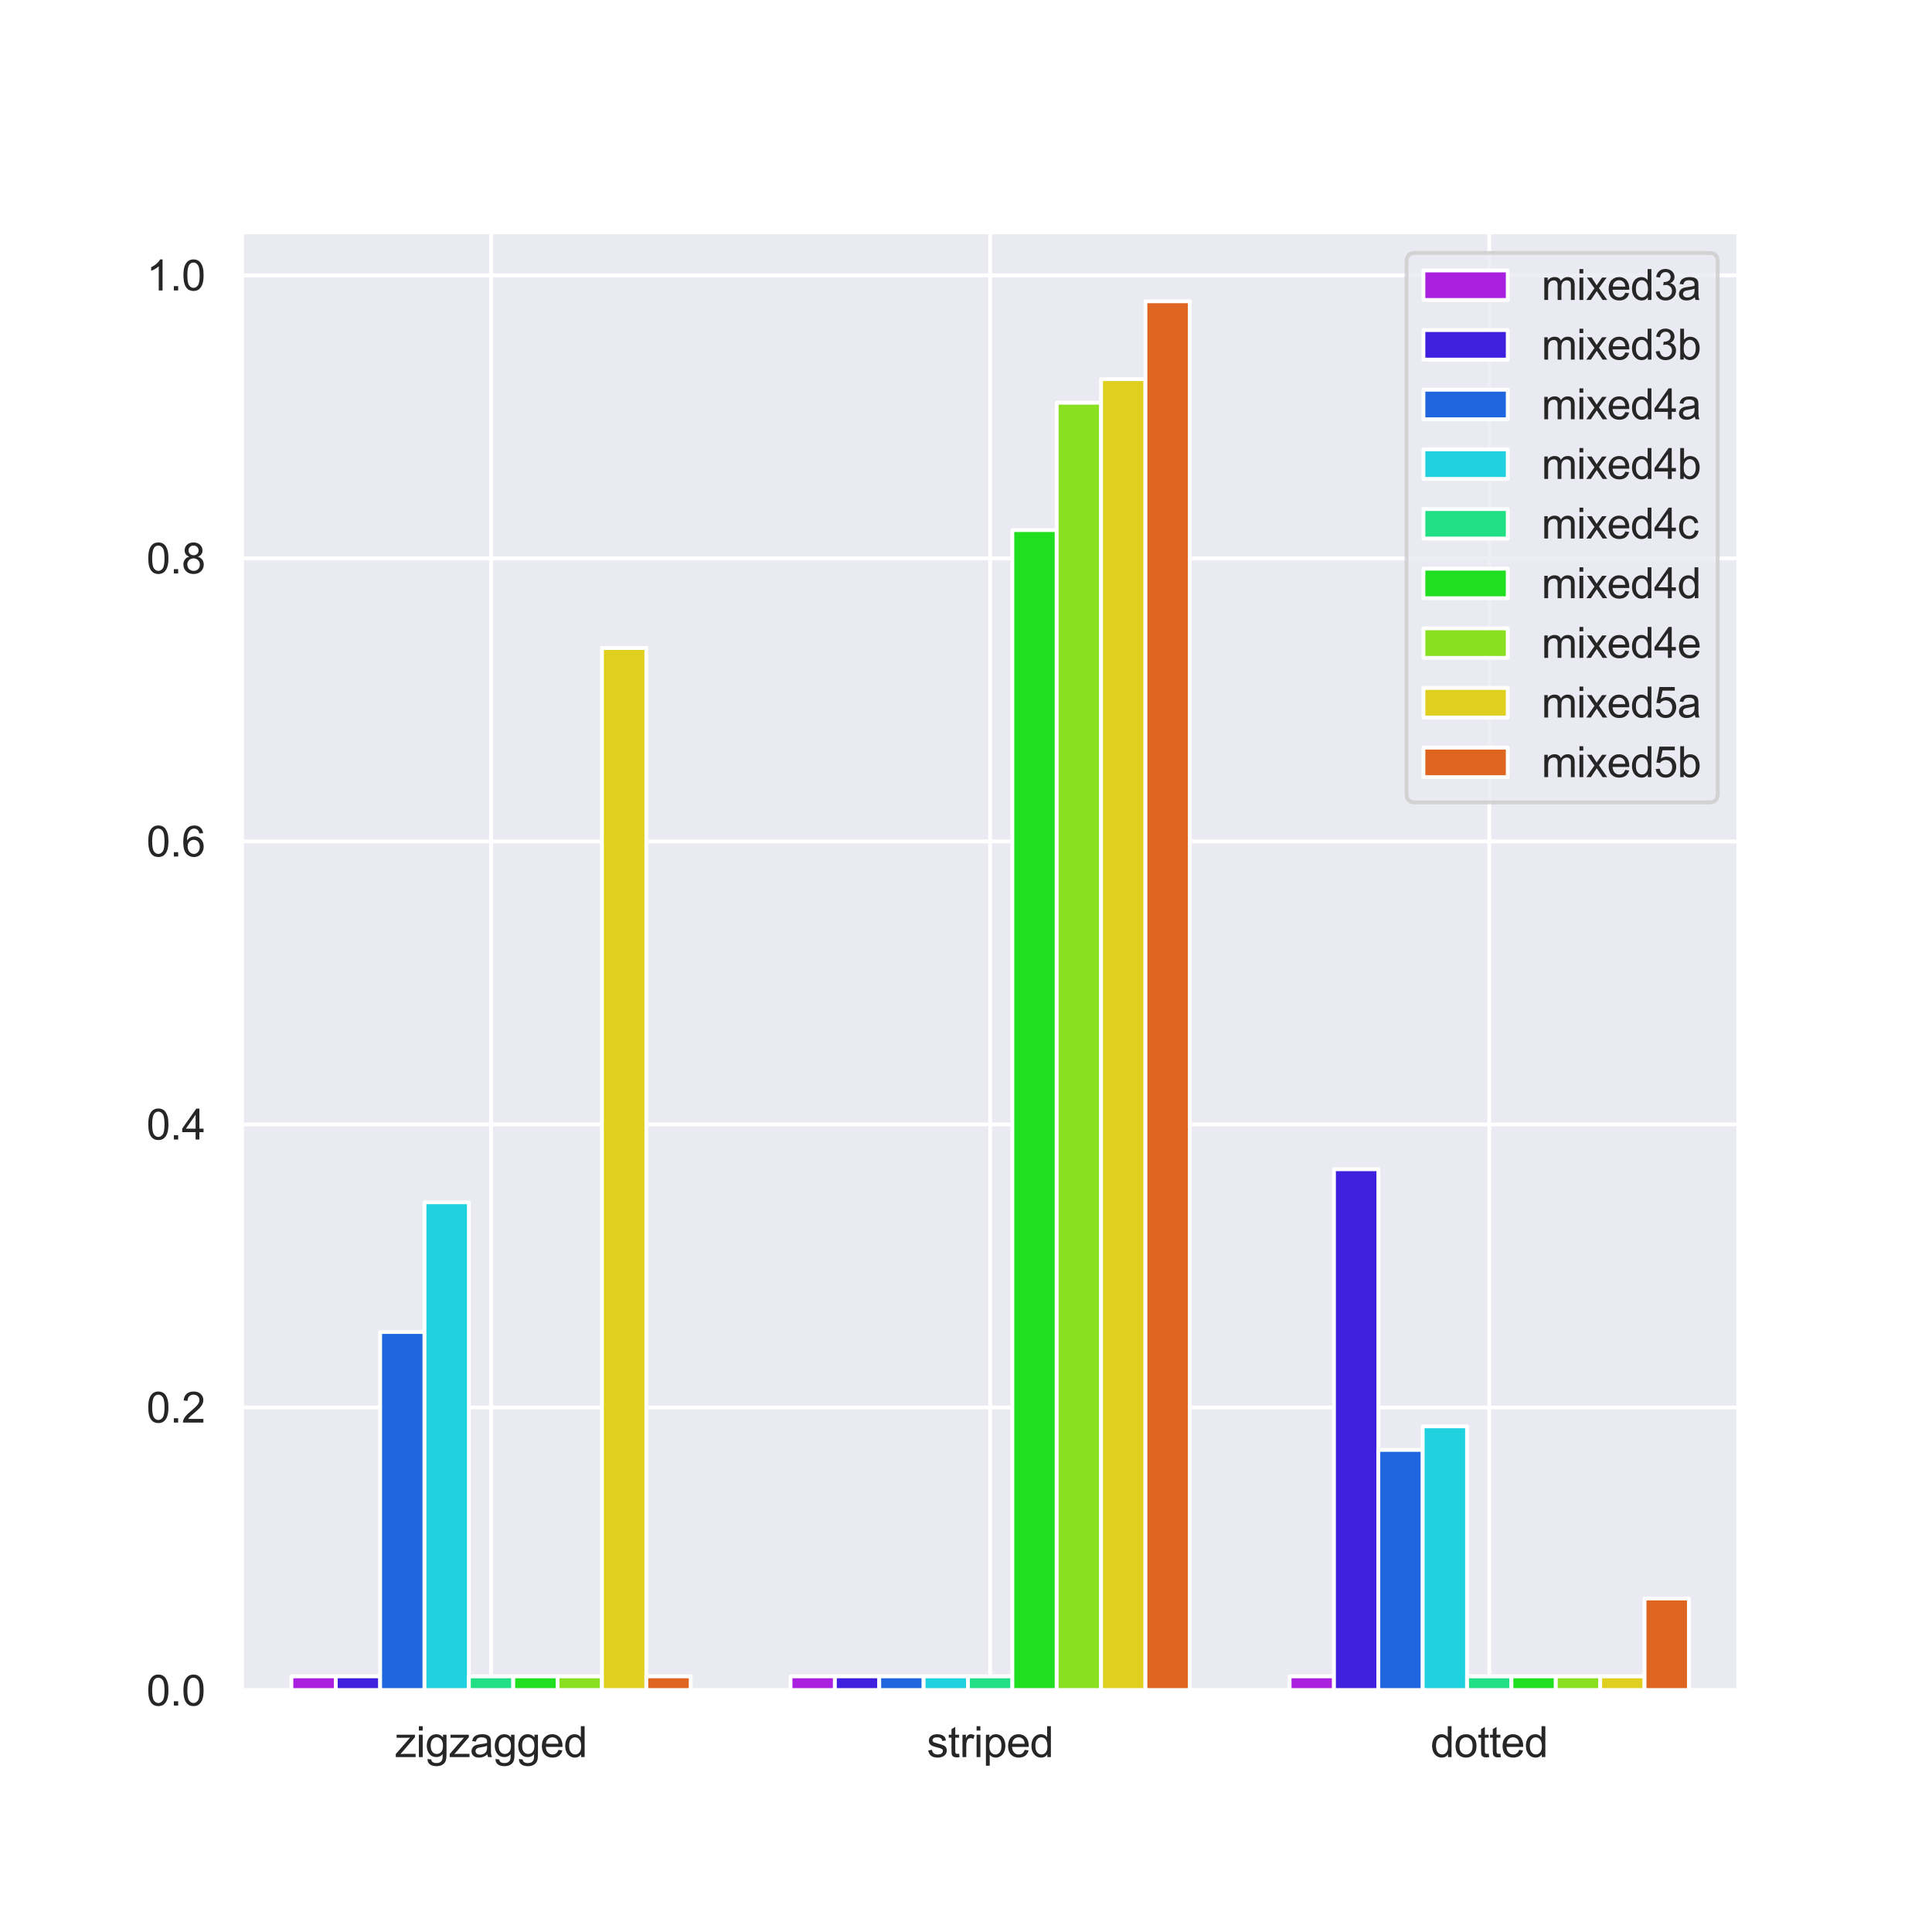 <?xml version="1.0" encoding="utf-8" standalone="no"?>
<!DOCTYPE svg PUBLIC "-//W3C//DTD SVG 1.1//EN"
  "http://www.w3.org/Graphics/SVG/1.1/DTD/svg11.dtd">
<svg height="504pt" version="1.1" viewBox="0 0 504 504" width="504pt" xmlns="http://www.w3.org/2000/svg" xmlns:xlink="http://www.w3.org/1999/xlink">
 <defs>
  <style type="text/css">*{stroke-linecap:butt;stroke-linejoin:round;}</style>
 </defs>
 <g id="figure_1">
  <g id="patch_1">
   <path d="M 0 504 
L 504 504 
L 504 0 
L 0 0 
z
" style="fill:#ffffff;"/>
  </g>
  <g id="axes_1">
   <g id="patch_2">
    <path d="M 63 441 
L 453.6 441 
L 453.6 60.48 
L 63 60.48 
z
" style="fill:#eaeaf2;"/>
   </g>
   <g id="matplotlib.axis_1">
    <g id="xtick_1">
     <g id="line2d_1">
      <path clip-path="url(#p4a9b4a8e14)" d="M 128.1 441 
L 128.1 60.48 
" style="fill:none;stroke:#ffffff;stroke-linecap:round;"/>
     </g>
     <g id="text_1">
      <!-- zigzagged -->
      <g style="fill:#262626;" transform="translate(103.027 458.374)scale(0.11 -0.11)">
       <defs>
        <path d="M 125 0 
L 125 456 
L 2238 2881 
Q 1878 2863 1603 2863 
L 250 2863 
L 250 3319 
L 2963 3319 
L 2963 2947 
L 1166 841 
L 819 456 
Q 1197 484 1528 484 
L 3063 484 
L 3063 0 
L 125 0 
z
" id="ArialMT-7a" transform="scale(0.016)"/>
        <path d="M 425 3934 
L 425 4581 
L 988 4581 
L 988 3934 
L 425 3934 
z
M 425 0 
L 425 3319 
L 988 3319 
L 988 0 
L 425 0 
z
" id="ArialMT-69" transform="scale(0.016)"/>
        <path d="M 319 -275 
L 866 -356 
Q 900 -609 1056 -725 
Q 1266 -881 1628 -881 
Q 2019 -881 2231 -725 
Q 2444 -569 2519 -288 
Q 2563 -116 2559 434 
Q 2191 0 1641 0 
Q 956 0 581 494 
Q 206 988 206 1678 
Q 206 2153 378 2554 
Q 550 2956 876 3175 
Q 1203 3394 1644 3394 
Q 2231 3394 2613 2919 
L 2613 3319 
L 3131 3319 
L 3131 450 
Q 3131 -325 2973 -648 
Q 2816 -972 2473 -1159 
Q 2131 -1347 1631 -1347 
Q 1038 -1347 672 -1080 
Q 306 -813 319 -275 
z
M 784 1719 
Q 784 1066 1043 766 
Q 1303 466 1694 466 
Q 2081 466 2343 764 
Q 2606 1063 2606 1700 
Q 2606 2309 2336 2618 
Q 2066 2928 1684 2928 
Q 1309 2928 1046 2623 
Q 784 2319 784 1719 
z
" id="ArialMT-67" transform="scale(0.016)"/>
        <path d="M 2588 409 
Q 2275 144 1986 34 
Q 1697 -75 1366 -75 
Q 819 -75 525 192 
Q 231 459 231 875 
Q 231 1119 342 1320 
Q 453 1522 633 1644 
Q 813 1766 1038 1828 
Q 1203 1872 1538 1913 
Q 2219 1994 2541 2106 
Q 2544 2222 2544 2253 
Q 2544 2597 2384 2738 
Q 2169 2928 1744 2928 
Q 1347 2928 1158 2789 
Q 969 2650 878 2297 
L 328 2372 
Q 403 2725 575 2942 
Q 747 3159 1072 3276 
Q 1397 3394 1825 3394 
Q 2250 3394 2515 3294 
Q 2781 3194 2906 3042 
Q 3031 2891 3081 2659 
Q 3109 2516 3109 2141 
L 3109 1391 
Q 3109 606 3145 398 
Q 3181 191 3288 0 
L 2700 0 
Q 2613 175 2588 409 
z
M 2541 1666 
Q 2234 1541 1622 1453 
Q 1275 1403 1131 1340 
Q 988 1278 909 1158 
Q 831 1038 831 891 
Q 831 666 1001 516 
Q 1172 366 1500 366 
Q 1825 366 2078 508 
Q 2331 650 2450 897 
Q 2541 1088 2541 1459 
L 2541 1666 
z
" id="ArialMT-61" transform="scale(0.016)"/>
        <path d="M 2694 1069 
L 3275 997 
Q 3138 488 2766 206 
Q 2394 -75 1816 -75 
Q 1088 -75 661 373 
Q 234 822 234 1631 
Q 234 2469 665 2931 
Q 1097 3394 1784 3394 
Q 2450 3394 2872 2941 
Q 3294 2488 3294 1666 
Q 3294 1616 3291 1516 
L 816 1516 
Q 847 969 1125 678 
Q 1403 388 1819 388 
Q 2128 388 2347 550 
Q 2566 713 2694 1069 
z
M 847 1978 
L 2700 1978 
Q 2663 2397 2488 2606 
Q 2219 2931 1791 2931 
Q 1403 2931 1139 2672 
Q 875 2413 847 1978 
z
" id="ArialMT-65" transform="scale(0.016)"/>
        <path d="M 2575 0 
L 2575 419 
Q 2259 -75 1647 -75 
Q 1250 -75 917 144 
Q 584 363 401 755 
Q 219 1147 219 1656 
Q 219 2153 384 2558 
Q 550 2963 881 3178 
Q 1213 3394 1622 3394 
Q 1922 3394 2156 3267 
Q 2391 3141 2538 2938 
L 2538 4581 
L 3097 4581 
L 3097 0 
L 2575 0 
z
M 797 1656 
Q 797 1019 1065 703 
Q 1334 388 1700 388 
Q 2069 388 2326 689 
Q 2584 991 2584 1609 
Q 2584 2291 2321 2609 
Q 2059 2928 1675 2928 
Q 1300 2928 1048 2622 
Q 797 2316 797 1656 
z
" id="ArialMT-64" transform="scale(0.016)"/>
       </defs>
       <use xlink:href="#ArialMT-7a"/>
       <use x="50" xlink:href="#ArialMT-69"/>
       <use x="72.217" xlink:href="#ArialMT-67"/>
       <use x="127.832" xlink:href="#ArialMT-7a"/>
       <use x="177.832" xlink:href="#ArialMT-61"/>
       <use x="233.447" xlink:href="#ArialMT-67"/>
       <use x="289.062" xlink:href="#ArialMT-67"/>
       <use x="344.678" xlink:href="#ArialMT-65"/>
       <use x="400.293" xlink:href="#ArialMT-64"/>
      </g>
     </g>
    </g>
    <g id="xtick_2">
     <g id="line2d_2">
      <path clip-path="url(#p4a9b4a8e14)" d="M 258.3 441 
L 258.3 60.48 
" style="fill:none;stroke:#ffffff;stroke-linecap:round;"/>
     </g>
     <g id="text_2">
      <!-- striped -->
      <g style="fill:#262626;" transform="translate(241.793 458.374)scale(0.11 -0.11)">
       <defs>
        <path d="M 197 991 
L 753 1078 
Q 800 744 1014 566 
Q 1228 388 1613 388 
Q 2000 388 2187 545 
Q 2375 703 2375 916 
Q 2375 1106 2209 1216 
Q 2094 1291 1634 1406 
Q 1016 1563 777 1677 
Q 538 1791 414 1992 
Q 291 2194 291 2438 
Q 291 2659 392 2848 
Q 494 3038 669 3163 
Q 800 3259 1026 3326 
Q 1253 3394 1513 3394 
Q 1903 3394 2198 3281 
Q 2494 3169 2634 2976 
Q 2775 2784 2828 2463 
L 2278 2388 
Q 2241 2644 2061 2787 
Q 1881 2931 1553 2931 
Q 1166 2931 1000 2803 
Q 834 2675 834 2503 
Q 834 2394 903 2306 
Q 972 2216 1119 2156 
Q 1203 2125 1616 2013 
Q 2213 1853 2448 1751 
Q 2684 1650 2818 1456 
Q 2953 1263 2953 975 
Q 2953 694 2789 445 
Q 2625 197 2315 61 
Q 2006 -75 1616 -75 
Q 969 -75 630 194 
Q 291 463 197 991 
z
" id="ArialMT-73" transform="scale(0.016)"/>
        <path d="M 1650 503 
L 1731 6 
Q 1494 -44 1306 -44 
Q 1000 -44 831 53 
Q 663 150 594 308 
Q 525 466 525 972 
L 525 2881 
L 113 2881 
L 113 3319 
L 525 3319 
L 525 4141 
L 1084 4478 
L 1084 3319 
L 1650 3319 
L 1650 2881 
L 1084 2881 
L 1084 941 
Q 1084 700 1114 631 
Q 1144 563 1211 522 
Q 1278 481 1403 481 
Q 1497 481 1650 503 
z
" id="ArialMT-74" transform="scale(0.016)"/>
        <path d="M 416 0 
L 416 3319 
L 922 3319 
L 922 2816 
Q 1116 3169 1280 3281 
Q 1444 3394 1641 3394 
Q 1925 3394 2219 3213 
L 2025 2691 
Q 1819 2813 1613 2813 
Q 1428 2813 1281 2702 
Q 1134 2591 1072 2394 
Q 978 2094 978 1738 
L 978 0 
L 416 0 
z
" id="ArialMT-72" transform="scale(0.016)"/>
        <path d="M 422 -1272 
L 422 3319 
L 934 3319 
L 934 2888 
Q 1116 3141 1344 3267 
Q 1572 3394 1897 3394 
Q 2322 3394 2647 3175 
Q 2972 2956 3137 2557 
Q 3303 2159 3303 1684 
Q 3303 1175 3120 767 
Q 2938 359 2589 142 
Q 2241 -75 1856 -75 
Q 1575 -75 1351 44 
Q 1128 163 984 344 
L 984 -1272 
L 422 -1272 
z
M 931 1641 
Q 931 1000 1190 694 
Q 1450 388 1819 388 
Q 2194 388 2461 705 
Q 2728 1022 2728 1688 
Q 2728 2322 2467 2637 
Q 2206 2953 1844 2953 
Q 1484 2953 1207 2617 
Q 931 2281 931 1641 
z
" id="ArialMT-70" transform="scale(0.016)"/>
       </defs>
       <use xlink:href="#ArialMT-73"/>
       <use x="50" xlink:href="#ArialMT-74"/>
       <use x="77.783" xlink:href="#ArialMT-72"/>
       <use x="111.084" xlink:href="#ArialMT-69"/>
       <use x="133.301" xlink:href="#ArialMT-70"/>
       <use x="188.916" xlink:href="#ArialMT-65"/>
       <use x="244.531" xlink:href="#ArialMT-64"/>
      </g>
     </g>
    </g>
    <g id="xtick_3">
     <g id="line2d_3">
      <path clip-path="url(#p4a9b4a8e14)" d="M 388.5 441 
L 388.5 60.48 
" style="fill:none;stroke:#ffffff;stroke-linecap:round;"/>
     </g>
     <g id="text_3">
      <!-- dotted -->
      <g style="fill:#262626;" transform="translate(373.21 458.374)scale(0.11 -0.11)">
       <defs>
        <path d="M 213 1659 
Q 213 2581 725 3025 
Q 1153 3394 1769 3394 
Q 2453 3394 2887 2945 
Q 3322 2497 3322 1706 
Q 3322 1066 3130 698 
Q 2938 331 2570 128 
Q 2203 -75 1769 -75 
Q 1072 -75 642 372 
Q 213 819 213 1659 
z
M 791 1659 
Q 791 1022 1069 705 
Q 1347 388 1769 388 
Q 2188 388 2466 706 
Q 2744 1025 2744 1678 
Q 2744 2294 2464 2611 
Q 2184 2928 1769 2928 
Q 1347 2928 1069 2612 
Q 791 2297 791 1659 
z
" id="ArialMT-6f" transform="scale(0.016)"/>
       </defs>
       <use xlink:href="#ArialMT-64"/>
       <use x="55.615" xlink:href="#ArialMT-6f"/>
       <use x="111.23" xlink:href="#ArialMT-74"/>
       <use x="139.014" xlink:href="#ArialMT-74"/>
       <use x="166.797" xlink:href="#ArialMT-65"/>
       <use x="222.412" xlink:href="#ArialMT-64"/>
      </g>
     </g>
    </g>
   </g>
   <g id="matplotlib.axis_2">
    <g id="ytick_1">
     <g id="line2d_4">
      <path clip-path="url(#p4a9b4a8e14)" d="M 63 441 
L 453.6 441 
" style="fill:none;stroke:#ffffff;stroke-linecap:round;"/>
     </g>
     <g id="text_4">
      <!-- 0.0 -->
      <g style="fill:#262626;" transform="translate(38.21 444.937)scale(0.11 -0.11)">
       <defs>
        <path d="M 266 2259 
Q 266 3072 433 3567 
Q 600 4063 929 4331 
Q 1259 4600 1759 4600 
Q 2128 4600 2406 4451 
Q 2684 4303 2865 4023 
Q 3047 3744 3150 3342 
Q 3253 2941 3253 2259 
Q 3253 1453 3087 958 
Q 2922 463 2592 192 
Q 2263 -78 1759 -78 
Q 1097 -78 719 397 
Q 266 969 266 2259 
z
M 844 2259 
Q 844 1131 1108 757 
Q 1372 384 1759 384 
Q 2147 384 2411 759 
Q 2675 1134 2675 2259 
Q 2675 3391 2411 3762 
Q 2147 4134 1753 4134 
Q 1366 4134 1134 3806 
Q 844 3388 844 2259 
z
" id="ArialMT-30" transform="scale(0.016)"/>
        <path d="M 581 0 
L 581 641 
L 1222 641 
L 1222 0 
L 581 0 
z
" id="ArialMT-2e" transform="scale(0.016)"/>
       </defs>
       <use xlink:href="#ArialMT-30"/>
       <use x="55.615" xlink:href="#ArialMT-2e"/>
       <use x="83.398" xlink:href="#ArialMT-30"/>
      </g>
     </g>
    </g>
    <g id="ytick_2">
     <g id="line2d_5">
      <path clip-path="url(#p4a9b4a8e14)" d="M 63 367.166 
L 453.6 367.166 
" style="fill:none;stroke:#ffffff;stroke-linecap:round;"/>
     </g>
     <g id="text_5">
      <!-- 0.2 -->
      <g style="fill:#262626;" transform="translate(38.21 371.103)scale(0.11 -0.11)">
       <defs>
        <path d="M 3222 541 
L 3222 0 
L 194 0 
Q 188 203 259 391 
Q 375 700 629 1000 
Q 884 1300 1366 1694 
Q 2113 2306 2375 2664 
Q 2638 3022 2638 3341 
Q 2638 3675 2398 3904 
Q 2159 4134 1775 4134 
Q 1369 4134 1125 3890 
Q 881 3647 878 3216 
L 300 3275 
Q 359 3922 746 4261 
Q 1134 4600 1788 4600 
Q 2447 4600 2831 4234 
Q 3216 3869 3216 3328 
Q 3216 3053 3103 2787 
Q 2991 2522 2730 2228 
Q 2469 1934 1863 1422 
Q 1356 997 1212 845 
Q 1069 694 975 541 
L 3222 541 
z
" id="ArialMT-32" transform="scale(0.016)"/>
       </defs>
       <use xlink:href="#ArialMT-30"/>
       <use x="55.615" xlink:href="#ArialMT-2e"/>
       <use x="83.398" xlink:href="#ArialMT-32"/>
      </g>
     </g>
    </g>
    <g id="ytick_3">
     <g id="line2d_6">
      <path clip-path="url(#p4a9b4a8e14)" d="M 63 293.333 
L 453.6 293.333 
" style="fill:none;stroke:#ffffff;stroke-linecap:round;"/>
     </g>
     <g id="text_6">
      <!-- 0.4 -->
      <g style="fill:#262626;" transform="translate(38.21 297.27)scale(0.11 -0.11)">
       <defs>
        <path d="M 2069 0 
L 2069 1097 
L 81 1097 
L 81 1613 
L 2172 4581 
L 2631 4581 
L 2631 1613 
L 3250 1613 
L 3250 1097 
L 2631 1097 
L 2631 0 
L 2069 0 
z
M 2069 1613 
L 2069 3678 
L 634 1613 
L 2069 1613 
z
" id="ArialMT-34" transform="scale(0.016)"/>
       </defs>
       <use xlink:href="#ArialMT-30"/>
       <use x="55.615" xlink:href="#ArialMT-2e"/>
       <use x="83.398" xlink:href="#ArialMT-34"/>
      </g>
     </g>
    </g>
    <g id="ytick_4">
     <g id="line2d_7">
      <path clip-path="url(#p4a9b4a8e14)" d="M 63 219.499 
L 453.6 219.499 
" style="fill:none;stroke:#ffffff;stroke-linecap:round;"/>
     </g>
     <g id="text_7">
      <!-- 0.6 -->
      <g style="fill:#262626;" transform="translate(38.21 223.436)scale(0.11 -0.11)">
       <defs>
        <path d="M 3184 3459 
L 2625 3416 
Q 2550 3747 2413 3897 
Q 2184 4138 1850 4138 
Q 1581 4138 1378 3988 
Q 1113 3794 959 3422 
Q 806 3050 800 2363 
Q 1003 2672 1297 2822 
Q 1591 2972 1913 2972 
Q 2475 2972 2870 2558 
Q 3266 2144 3266 1488 
Q 3266 1056 3080 686 
Q 2894 316 2569 119 
Q 2244 -78 1831 -78 
Q 1128 -78 684 439 
Q 241 956 241 2144 
Q 241 3472 731 4075 
Q 1159 4600 1884 4600 
Q 2425 4600 2770 4297 
Q 3116 3994 3184 3459 
z
M 888 1484 
Q 888 1194 1011 928 
Q 1134 663 1356 523 
Q 1578 384 1822 384 
Q 2178 384 2434 671 
Q 2691 959 2691 1453 
Q 2691 1928 2437 2201 
Q 2184 2475 1800 2475 
Q 1419 2475 1153 2201 
Q 888 1928 888 1484 
z
" id="ArialMT-36" transform="scale(0.016)"/>
       </defs>
       <use xlink:href="#ArialMT-30"/>
       <use x="55.615" xlink:href="#ArialMT-2e"/>
       <use x="83.398" xlink:href="#ArialMT-36"/>
      </g>
     </g>
    </g>
    <g id="ytick_5">
     <g id="line2d_8">
      <path clip-path="url(#p4a9b4a8e14)" d="M 63 145.666 
L 453.6 145.666 
" style="fill:none;stroke:#ffffff;stroke-linecap:round;"/>
     </g>
     <g id="text_8">
      <!-- 0.8 -->
      <g style="fill:#262626;" transform="translate(38.21 149.602)scale(0.11 -0.11)">
       <defs>
        <path d="M 1131 2484 
Q 781 2613 612 2850 
Q 444 3088 444 3419 
Q 444 3919 803 4259 
Q 1163 4600 1759 4600 
Q 2359 4600 2725 4251 
Q 3091 3903 3091 3403 
Q 3091 3084 2923 2848 
Q 2756 2613 2416 2484 
Q 2838 2347 3058 2040 
Q 3278 1734 3278 1309 
Q 3278 722 2862 322 
Q 2447 -78 1769 -78 
Q 1091 -78 675 323 
Q 259 725 259 1325 
Q 259 1772 486 2073 
Q 713 2375 1131 2484 
z
M 1019 3438 
Q 1019 3113 1228 2906 
Q 1438 2700 1772 2700 
Q 2097 2700 2305 2904 
Q 2513 3109 2513 3406 
Q 2513 3716 2298 3927 
Q 2084 4138 1766 4138 
Q 1444 4138 1231 3931 
Q 1019 3725 1019 3438 
z
M 838 1322 
Q 838 1081 952 856 
Q 1066 631 1291 507 
Q 1516 384 1775 384 
Q 2178 384 2440 643 
Q 2703 903 2703 1303 
Q 2703 1709 2433 1975 
Q 2163 2241 1756 2241 
Q 1359 2241 1098 1978 
Q 838 1716 838 1322 
z
" id="ArialMT-38" transform="scale(0.016)"/>
       </defs>
       <use xlink:href="#ArialMT-30"/>
       <use x="55.615" xlink:href="#ArialMT-2e"/>
       <use x="83.398" xlink:href="#ArialMT-38"/>
      </g>
     </g>
    </g>
    <g id="ytick_6">
     <g id="line2d_9">
      <path clip-path="url(#p4a9b4a8e14)" d="M 63 71.832 
L 453.6 71.832 
" style="fill:none;stroke:#ffffff;stroke-linecap:round;"/>
     </g>
     <g id="text_9">
      <!-- 1.0 -->
      <g style="fill:#262626;" transform="translate(38.21 75.769)scale(0.11 -0.11)">
       <defs>
        <path d="M 2384 0 
L 1822 0 
L 1822 3584 
Q 1619 3391 1289 3197 
Q 959 3003 697 2906 
L 697 3450 
Q 1169 3672 1522 3987 
Q 1875 4303 2022 4600 
L 2384 4600 
L 2384 0 
z
" id="ArialMT-31" transform="scale(0.016)"/>
       </defs>
       <use xlink:href="#ArialMT-31"/>
       <use x="55.615" xlink:href="#ArialMT-2e"/>
       <use x="83.398" xlink:href="#ArialMT-30"/>
      </g>
     </g>
    </g>
   </g>
   <g id="patch_3">
    <path clip-path="url(#p4a9b4a8e14)" d="M 76.02 441 
L 87.593 441 
L 87.593 437.308 
L 76.02 437.308 
z
" style="fill:#a920df;stroke:#ffffff;stroke-linejoin:miter;"/>
   </g>
   <g id="patch_4">
    <path clip-path="url(#p4a9b4a8e14)" d="M 206.22 441 
L 217.793 441 
L 217.793 437.308 
L 206.22 437.308 
z
" style="fill:#a920df;stroke:#ffffff;stroke-linejoin:miter;"/>
   </g>
   <g id="patch_5">
    <path clip-path="url(#p4a9b4a8e14)" d="M 336.42 441 
L 347.993 441 
L 347.993 437.308 
L 336.42 437.308 
z
" style="fill:#a920df;stroke:#ffffff;stroke-linejoin:miter;"/>
   </g>
   <g id="patch_6">
    <path clip-path="url(#p4a9b4a8e14)" d="M 87.593 441 
L 99.167 441 
L 99.167 437.308 
L 87.593 437.308 
z
" style="fill:#3f20df;stroke:#ffffff;stroke-linejoin:miter;"/>
   </g>
   <g id="patch_7">
    <path clip-path="url(#p4a9b4a8e14)" d="M 217.793 441 
L 229.367 441 
L 229.367 437.308 
L 217.793 437.308 
z
" style="fill:#3f20df;stroke:#ffffff;stroke-linejoin:miter;"/>
   </g>
   <g id="patch_8">
    <path clip-path="url(#p4a9b4a8e14)" d="M 347.993 441 
L 359.567 441 
L 359.567 305.023 
L 347.993 305.023 
z
" style="fill:#3f20df;stroke:#ffffff;stroke-linejoin:miter;"/>
   </g>
   <g id="patch_9">
    <path clip-path="url(#p4a9b4a8e14)" d="M 99.167 441 
L 110.74 441 
L 110.74 347.477 
L 99.167 347.477 
z
" style="fill:#2067df;stroke:#ffffff;stroke-linejoin:miter;"/>
   </g>
   <g id="patch_10">
    <path clip-path="url(#p4a9b4a8e14)" d="M 229.367 441 
L 240.94 441 
L 240.94 437.308 
L 229.367 437.308 
z
" style="fill:#2067df;stroke:#ffffff;stroke-linejoin:miter;"/>
   </g>
   <g id="patch_11">
    <path clip-path="url(#p4a9b4a8e14)" d="M 359.567 441 
L 371.14 441 
L 371.14 378.241 
L 359.567 378.241 
z
" style="fill:#2067df;stroke:#ffffff;stroke-linejoin:miter;"/>
   </g>
   <g id="patch_12">
    <path clip-path="url(#p4a9b4a8e14)" d="M 110.74 441 
L 122.313 441 
L 122.313 313.637 
L 110.74 313.637 
z
" style="fill:#20d1df;stroke:#ffffff;stroke-linejoin:miter;"/>
   </g>
   <g id="patch_13">
    <path clip-path="url(#p4a9b4a8e14)" d="M 240.94 441 
L 252.513 441 
L 252.513 437.308 
L 240.94 437.308 
z
" style="fill:#20d1df;stroke:#ffffff;stroke-linejoin:miter;"/>
   </g>
   <g id="patch_14">
    <path clip-path="url(#p4a9b4a8e14)" d="M 371.14 441 
L 382.713 441 
L 382.713 372.089 
L 371.14 372.089 
z
" style="fill:#20d1df;stroke:#ffffff;stroke-linejoin:miter;"/>
   </g>
   <g id="patch_15">
    <path clip-path="url(#p4a9b4a8e14)" d="M 122.313 441 
L 133.887 441 
L 133.887 437.308 
L 122.313 437.308 
z
" style="fill:#20df85;stroke:#ffffff;stroke-linejoin:miter;"/>
   </g>
   <g id="patch_16">
    <path clip-path="url(#p4a9b4a8e14)" d="M 252.513 441 
L 264.087 441 
L 264.087 437.308 
L 252.513 437.308 
z
" style="fill:#20df85;stroke:#ffffff;stroke-linejoin:miter;"/>
   </g>
   <g id="patch_17">
    <path clip-path="url(#p4a9b4a8e14)" d="M 382.713 441 
L 394.287 441 
L 394.287 437.308 
L 382.713 437.308 
z
" style="fill:#20df85;stroke:#ffffff;stroke-linejoin:miter;"/>
   </g>
   <g id="patch_18">
    <path clip-path="url(#p4a9b4a8e14)" d="M 133.887 441 
L 145.46 441 
L 145.46 437.308 
L 133.887 437.308 
z
" style="fill:#20df20;stroke:#ffffff;stroke-linejoin:miter;"/>
   </g>
   <g id="patch_19">
    <path clip-path="url(#p4a9b4a8e14)" d="M 264.087 441 
L 275.66 441 
L 275.66 138.282 
L 264.087 138.282 
z
" style="fill:#20df20;stroke:#ffffff;stroke-linejoin:miter;"/>
   </g>
   <g id="patch_20">
    <path clip-path="url(#p4a9b4a8e14)" d="M 394.287 441 
L 405.86 441 
L 405.86 437.308 
L 394.287 437.308 
z
" style="fill:#20df20;stroke:#ffffff;stroke-linejoin:miter;"/>
   </g>
   <g id="patch_21">
    <path clip-path="url(#p4a9b4a8e14)" d="M 145.46 441 
L 157.033 441 
L 157.033 437.308 
L 145.46 437.308 
z
" style="fill:#89df20;stroke:#ffffff;stroke-linejoin:miter;"/>
   </g>
   <g id="patch_22">
    <path clip-path="url(#p4a9b4a8e14)" d="M 275.66 441 
L 287.233 441 
L 287.233 105.057 
L 275.66 105.057 
z
" style="fill:#89df20;stroke:#ffffff;stroke-linejoin:miter;"/>
   </g>
   <g id="patch_23">
    <path clip-path="url(#p4a9b4a8e14)" d="M 405.86 441 
L 417.433 441 
L 417.433 437.308 
L 405.86 437.308 
z
" style="fill:#89df20;stroke:#ffffff;stroke-linejoin:miter;"/>
   </g>
   <g id="patch_24">
    <path clip-path="url(#p4a9b4a8e14)" d="M 157.033 441 
L 168.607 441 
L 168.607 169.046 
L 157.033 169.046 
z
" style="fill:#dfd020;stroke:#ffffff;stroke-linejoin:miter;"/>
   </g>
   <g id="patch_25">
    <path clip-path="url(#p4a9b4a8e14)" d="M 287.233 441 
L 298.807 441 
L 298.807 98.904 
L 287.233 98.904 
z
" style="fill:#dfd020;stroke:#ffffff;stroke-linejoin:miter;"/>
   </g>
   <g id="patch_26">
    <path clip-path="url(#p4a9b4a8e14)" d="M 417.433 441 
L 429.007 441 
L 429.007 437.308 
L 417.433 437.308 
z
" style="fill:#dfd020;stroke:#ffffff;stroke-linejoin:miter;"/>
   </g>
   <g id="patch_27">
    <path clip-path="url(#p4a9b4a8e14)" d="M 168.607 441 
L 180.18 441 
L 180.18 437.308 
L 168.607 437.308 
z
" style="fill:#df6620;stroke:#ffffff;stroke-linejoin:miter;"/>
   </g>
   <g id="patch_28">
    <path clip-path="url(#p4a9b4a8e14)" d="M 298.807 441 
L 310.38 441 
L 310.38 78.6 
L 298.807 78.6 
z
" style="fill:#df6620;stroke:#ffffff;stroke-linejoin:miter;"/>
   </g>
   <g id="patch_29">
    <path clip-path="url(#p4a9b4a8e14)" d="M 429.007 441 
L 440.58 441 
L 440.58 417.004 
L 429.007 417.004 
z
" style="fill:#df6620;stroke:#ffffff;stroke-linejoin:miter;"/>
   </g>
   <g id="line2d_10">
    <path clip-path="url(#p4a9b4a8e14)" style="fill:none;stroke:#424242;stroke-linecap:round;stroke-width:2.7;"/>
   </g>
   <g id="line2d_11">
    <path clip-path="url(#p4a9b4a8e14)" style="fill:none;stroke:#424242;stroke-linecap:round;stroke-width:2.7;"/>
   </g>
   <g id="line2d_12">
    <path clip-path="url(#p4a9b4a8e14)" style="fill:none;stroke:#424242;stroke-linecap:round;stroke-width:2.7;"/>
   </g>
   <g id="line2d_13">
    <path clip-path="url(#p4a9b4a8e14)" style="fill:none;stroke:#424242;stroke-linecap:round;stroke-width:2.7;"/>
   </g>
   <g id="line2d_14">
    <path clip-path="url(#p4a9b4a8e14)" style="fill:none;stroke:#424242;stroke-linecap:round;stroke-width:2.7;"/>
   </g>
   <g id="line2d_15">
    <path clip-path="url(#p4a9b4a8e14)" style="fill:none;stroke:#424242;stroke-linecap:round;stroke-width:2.7;"/>
   </g>
   <g id="line2d_16">
    <path clip-path="url(#p4a9b4a8e14)" style="fill:none;stroke:#424242;stroke-linecap:round;stroke-width:2.7;"/>
   </g>
   <g id="line2d_17">
    <path clip-path="url(#p4a9b4a8e14)" style="fill:none;stroke:#424242;stroke-linecap:round;stroke-width:2.7;"/>
   </g>
   <g id="line2d_18">
    <path clip-path="url(#p4a9b4a8e14)" style="fill:none;stroke:#424242;stroke-linecap:round;stroke-width:2.7;"/>
   </g>
   <g id="line2d_19">
    <path clip-path="url(#p4a9b4a8e14)" style="fill:none;stroke:#424242;stroke-linecap:round;stroke-width:2.7;"/>
   </g>
   <g id="line2d_20">
    <path clip-path="url(#p4a9b4a8e14)" style="fill:none;stroke:#424242;stroke-linecap:round;stroke-width:2.7;"/>
   </g>
   <g id="line2d_21">
    <path clip-path="url(#p4a9b4a8e14)" style="fill:none;stroke:#424242;stroke-linecap:round;stroke-width:2.7;"/>
   </g>
   <g id="line2d_22">
    <path clip-path="url(#p4a9b4a8e14)" style="fill:none;stroke:#424242;stroke-linecap:round;stroke-width:2.7;"/>
   </g>
   <g id="line2d_23">
    <path clip-path="url(#p4a9b4a8e14)" style="fill:none;stroke:#424242;stroke-linecap:round;stroke-width:2.7;"/>
   </g>
   <g id="line2d_24">
    <path clip-path="url(#p4a9b4a8e14)" style="fill:none;stroke:#424242;stroke-linecap:round;stroke-width:2.7;"/>
   </g>
   <g id="line2d_25">
    <path clip-path="url(#p4a9b4a8e14)" style="fill:none;stroke:#424242;stroke-linecap:round;stroke-width:2.7;"/>
   </g>
   <g id="line2d_26">
    <path clip-path="url(#p4a9b4a8e14)" style="fill:none;stroke:#424242;stroke-linecap:round;stroke-width:2.7;"/>
   </g>
   <g id="line2d_27">
    <path clip-path="url(#p4a9b4a8e14)" style="fill:none;stroke:#424242;stroke-linecap:round;stroke-width:2.7;"/>
   </g>
   <g id="line2d_28">
    <path clip-path="url(#p4a9b4a8e14)" style="fill:none;stroke:#424242;stroke-linecap:round;stroke-width:2.7;"/>
   </g>
   <g id="line2d_29">
    <path clip-path="url(#p4a9b4a8e14)" style="fill:none;stroke:#424242;stroke-linecap:round;stroke-width:2.7;"/>
   </g>
   <g id="line2d_30">
    <path clip-path="url(#p4a9b4a8e14)" style="fill:none;stroke:#424242;stroke-linecap:round;stroke-width:2.7;"/>
   </g>
   <g id="line2d_31">
    <path clip-path="url(#p4a9b4a8e14)" style="fill:none;stroke:#424242;stroke-linecap:round;stroke-width:2.7;"/>
   </g>
   <g id="line2d_32">
    <path clip-path="url(#p4a9b4a8e14)" style="fill:none;stroke:#424242;stroke-linecap:round;stroke-width:2.7;"/>
   </g>
   <g id="line2d_33">
    <path clip-path="url(#p4a9b4a8e14)" style="fill:none;stroke:#424242;stroke-linecap:round;stroke-width:2.7;"/>
   </g>
   <g id="line2d_34">
    <path clip-path="url(#p4a9b4a8e14)" style="fill:none;stroke:#424242;stroke-linecap:round;stroke-width:2.7;"/>
   </g>
   <g id="line2d_35">
    <path clip-path="url(#p4a9b4a8e14)" style="fill:none;stroke:#424242;stroke-linecap:round;stroke-width:2.7;"/>
   </g>
   <g id="line2d_36">
    <path clip-path="url(#p4a9b4a8e14)" style="fill:none;stroke:#424242;stroke-linecap:round;stroke-width:2.7;"/>
   </g>
   <g id="patch_30">
    <path d="M 63 441 
L 63 60.48 
" style="fill:none;stroke:#ffffff;stroke-linecap:square;stroke-linejoin:miter;stroke-width:1.25;"/>
   </g>
   <g id="patch_31">
    <path d="M 453.6 441 
L 453.6 60.48 
" style="fill:none;stroke:#ffffff;stroke-linecap:square;stroke-linejoin:miter;stroke-width:1.25;"/>
   </g>
   <g id="patch_32">
    <path d="M 63 441 
L 453.6 441 
" style="fill:none;stroke:#ffffff;stroke-linecap:square;stroke-linejoin:miter;stroke-width:1.25;"/>
   </g>
   <g id="patch_33">
    <path d="M 63 60.48 
L 453.6 60.48 
" style="fill:none;stroke:#ffffff;stroke-linecap:square;stroke-linejoin:miter;stroke-width:1.25;"/>
   </g>
   <g id="legend_1">
    <g id="patch_34">
     <path d="M 369.125 209.319 
L 445.9 209.319 
Q 448.1 209.319 448.1 207.119 
L 448.1 68.18 
Q 448.1 65.98 445.9 65.98 
L 369.125 65.98 
Q 366.925 65.98 366.925 68.18 
L 366.925 207.119 
Q 366.925 209.319 369.125 209.319 
z
" style="fill:#eaeaf2;opacity:0.8;stroke:#cccccc;stroke-linejoin:miter;"/>
    </g>
    <g id="patch_35">
     <path d="M 371.325 78.254 
L 393.325 78.254 
L 393.325 70.554 
L 371.325 70.554 
z
" style="fill:#a920df;stroke:#ffffff;stroke-linejoin:miter;"/>
    </g>
    <g id="text_10">
     <!-- mixed3a -->
     <g style="fill:#262626;" transform="translate(402.125 78.254)scale(0.11 -0.11)">
      <defs>
       <path d="M 422 0 
L 422 3319 
L 925 3319 
L 925 2853 
Q 1081 3097 1340 3245 
Q 1600 3394 1931 3394 
Q 2300 3394 2536 3241 
Q 2772 3088 2869 2813 
Q 3263 3394 3894 3394 
Q 4388 3394 4653 3120 
Q 4919 2847 4919 2278 
L 4919 0 
L 4359 0 
L 4359 2091 
Q 4359 2428 4304 2576 
Q 4250 2725 4106 2815 
Q 3963 2906 3769 2906 
Q 3419 2906 3187 2673 
Q 2956 2441 2956 1928 
L 2956 0 
L 2394 0 
L 2394 2156 
Q 2394 2531 2256 2718 
Q 2119 2906 1806 2906 
Q 1569 2906 1367 2781 
Q 1166 2656 1075 2415 
Q 984 2175 984 1722 
L 984 0 
L 422 0 
z
" id="ArialMT-6d" transform="scale(0.016)"/>
       <path d="M 47 0 
L 1259 1725 
L 138 3319 
L 841 3319 
L 1350 2541 
Q 1494 2319 1581 2169 
Q 1719 2375 1834 2534 
L 2394 3319 
L 3066 3319 
L 1919 1756 
L 3153 0 
L 2463 0 
L 1781 1031 
L 1600 1309 
L 728 0 
L 47 0 
z
" id="ArialMT-78" transform="scale(0.016)"/>
       <path d="M 269 1209 
L 831 1284 
Q 928 806 1161 595 
Q 1394 384 1728 384 
Q 2125 384 2398 659 
Q 2672 934 2672 1341 
Q 2672 1728 2419 1979 
Q 2166 2231 1775 2231 
Q 1616 2231 1378 2169 
L 1441 2663 
Q 1497 2656 1531 2656 
Q 1891 2656 2178 2843 
Q 2466 3031 2466 3422 
Q 2466 3731 2256 3934 
Q 2047 4138 1716 4138 
Q 1388 4138 1169 3931 
Q 950 3725 888 3313 
L 325 3413 
Q 428 3978 793 4289 
Q 1159 4600 1703 4600 
Q 2078 4600 2393 4439 
Q 2709 4278 2876 4000 
Q 3044 3722 3044 3409 
Q 3044 3113 2884 2869 
Q 2725 2625 2413 2481 
Q 2819 2388 3044 2092 
Q 3269 1797 3269 1353 
Q 3269 753 2831 336 
Q 2394 -81 1725 -81 
Q 1122 -81 723 278 
Q 325 638 269 1209 
z
" id="ArialMT-33" transform="scale(0.016)"/>
      </defs>
      <use xlink:href="#ArialMT-6d"/>
      <use x="83.301" xlink:href="#ArialMT-69"/>
      <use x="105.518" xlink:href="#ArialMT-78"/>
      <use x="155.518" xlink:href="#ArialMT-65"/>
      <use x="211.133" xlink:href="#ArialMT-64"/>
      <use x="266.748" xlink:href="#ArialMT-33"/>
      <use x="322.363" xlink:href="#ArialMT-61"/>
     </g>
    </g>
    <g id="patch_36">
     <path d="M 371.325 93.813 
L 393.325 93.813 
L 393.325 86.113 
L 371.325 86.113 
z
" style="fill:#3f20df;stroke:#ffffff;stroke-linejoin:miter;"/>
    </g>
    <g id="text_11">
     <!-- mixed3b -->
     <g style="fill:#262626;" transform="translate(402.125 93.813)scale(0.11 -0.11)">
      <defs>
       <path d="M 941 0 
L 419 0 
L 419 4581 
L 981 4581 
L 981 2947 
Q 1338 3394 1891 3394 
Q 2197 3394 2470 3270 
Q 2744 3147 2920 2923 
Q 3097 2700 3197 2384 
Q 3297 2069 3297 1709 
Q 3297 856 2875 390 
Q 2453 -75 1863 -75 
Q 1275 -75 941 416 
L 941 0 
z
M 934 1684 
Q 934 1088 1097 822 
Q 1363 388 1816 388 
Q 2184 388 2453 708 
Q 2722 1028 2722 1663 
Q 2722 2313 2464 2622 
Q 2206 2931 1841 2931 
Q 1472 2931 1203 2611 
Q 934 2291 934 1684 
z
" id="ArialMT-62" transform="scale(0.016)"/>
      </defs>
      <use xlink:href="#ArialMT-6d"/>
      <use x="83.301" xlink:href="#ArialMT-69"/>
      <use x="105.518" xlink:href="#ArialMT-78"/>
      <use x="155.518" xlink:href="#ArialMT-65"/>
      <use x="211.133" xlink:href="#ArialMT-64"/>
      <use x="266.748" xlink:href="#ArialMT-33"/>
      <use x="322.363" xlink:href="#ArialMT-62"/>
     </g>
    </g>
    <g id="patch_37">
     <path d="M 371.325 109.373 
L 393.325 109.373 
L 393.325 101.673 
L 371.325 101.673 
z
" style="fill:#2067df;stroke:#ffffff;stroke-linejoin:miter;"/>
    </g>
    <g id="text_12">
     <!-- mixed4a -->
     <g style="fill:#262626;" transform="translate(402.125 109.373)scale(0.11 -0.11)">
      <use xlink:href="#ArialMT-6d"/>
      <use x="83.301" xlink:href="#ArialMT-69"/>
      <use x="105.518" xlink:href="#ArialMT-78"/>
      <use x="155.518" xlink:href="#ArialMT-65"/>
      <use x="211.133" xlink:href="#ArialMT-64"/>
      <use x="266.748" xlink:href="#ArialMT-34"/>
      <use x="322.363" xlink:href="#ArialMT-61"/>
     </g>
    </g>
    <g id="patch_38">
     <path d="M 371.325 124.933 
L 393.325 124.933 
L 393.325 117.233 
L 371.325 117.233 
z
" style="fill:#20d1df;stroke:#ffffff;stroke-linejoin:miter;"/>
    </g>
    <g id="text_13">
     <!-- mixed4b -->
     <g style="fill:#262626;" transform="translate(402.125 124.933)scale(0.11 -0.11)">
      <use xlink:href="#ArialMT-6d"/>
      <use x="83.301" xlink:href="#ArialMT-69"/>
      <use x="105.518" xlink:href="#ArialMT-78"/>
      <use x="155.518" xlink:href="#ArialMT-65"/>
      <use x="211.133" xlink:href="#ArialMT-64"/>
      <use x="266.748" xlink:href="#ArialMT-34"/>
      <use x="322.363" xlink:href="#ArialMT-62"/>
     </g>
    </g>
    <g id="patch_39">
     <path d="M 371.325 140.493 
L 393.325 140.493 
L 393.325 132.793 
L 371.325 132.793 
z
" style="fill:#20df85;stroke:#ffffff;stroke-linejoin:miter;"/>
    </g>
    <g id="text_14">
     <!-- mixed4c -->
     <g style="fill:#262626;" transform="translate(402.125 140.493)scale(0.11 -0.11)">
      <defs>
       <path d="M 2588 1216 
L 3141 1144 
Q 3050 572 2676 248 
Q 2303 -75 1759 -75 
Q 1078 -75 664 370 
Q 250 816 250 1647 
Q 250 2184 428 2587 
Q 606 2991 970 3192 
Q 1334 3394 1763 3394 
Q 2303 3394 2647 3120 
Q 2991 2847 3088 2344 
L 2541 2259 
Q 2463 2594 2264 2762 
Q 2066 2931 1784 2931 
Q 1359 2931 1093 2626 
Q 828 2322 828 1663 
Q 828 994 1084 691 
Q 1341 388 1753 388 
Q 2084 388 2306 591 
Q 2528 794 2588 1216 
z
" id="ArialMT-63" transform="scale(0.016)"/>
      </defs>
      <use xlink:href="#ArialMT-6d"/>
      <use x="83.301" xlink:href="#ArialMT-69"/>
      <use x="105.518" xlink:href="#ArialMT-78"/>
      <use x="155.518" xlink:href="#ArialMT-65"/>
      <use x="211.133" xlink:href="#ArialMT-64"/>
      <use x="266.748" xlink:href="#ArialMT-34"/>
      <use x="322.363" xlink:href="#ArialMT-63"/>
     </g>
    </g>
    <g id="patch_40">
     <path d="M 371.325 156.053 
L 393.325 156.053 
L 393.325 148.353 
L 371.325 148.353 
z
" style="fill:#20df20;stroke:#ffffff;stroke-linejoin:miter;"/>
    </g>
    <g id="text_15">
     <!-- mixed4d -->
     <g style="fill:#262626;" transform="translate(402.125 156.053)scale(0.11 -0.11)">
      <use xlink:href="#ArialMT-6d"/>
      <use x="83.301" xlink:href="#ArialMT-69"/>
      <use x="105.518" xlink:href="#ArialMT-78"/>
      <use x="155.518" xlink:href="#ArialMT-65"/>
      <use x="211.133" xlink:href="#ArialMT-64"/>
      <use x="266.748" xlink:href="#ArialMT-34"/>
      <use x="322.363" xlink:href="#ArialMT-64"/>
     </g>
    </g>
    <g id="patch_41">
     <path d="M 371.325 171.613 
L 393.325 171.613 
L 393.325 163.913 
L 371.325 163.913 
z
" style="fill:#89df20;stroke:#ffffff;stroke-linejoin:miter;"/>
    </g>
    <g id="text_16">
     <!-- mixed4e -->
     <g style="fill:#262626;" transform="translate(402.125 171.613)scale(0.11 -0.11)">
      <use xlink:href="#ArialMT-6d"/>
      <use x="83.301" xlink:href="#ArialMT-69"/>
      <use x="105.518" xlink:href="#ArialMT-78"/>
      <use x="155.518" xlink:href="#ArialMT-65"/>
      <use x="211.133" xlink:href="#ArialMT-64"/>
      <use x="266.748" xlink:href="#ArialMT-34"/>
      <use x="322.363" xlink:href="#ArialMT-65"/>
     </g>
    </g>
    <g id="patch_42">
     <path d="M 371.325 187.173 
L 393.325 187.173 
L 393.325 179.472 
L 371.325 179.472 
z
" style="fill:#dfd020;stroke:#ffffff;stroke-linejoin:miter;"/>
    </g>
    <g id="text_17">
     <!-- mixed5a -->
     <g style="fill:#262626;" transform="translate(402.125 187.173)scale(0.11 -0.11)">
      <defs>
       <path d="M 266 1200 
L 856 1250 
Q 922 819 1161 601 
Q 1400 384 1738 384 
Q 2144 384 2425 690 
Q 2706 997 2706 1503 
Q 2706 1984 2436 2262 
Q 2166 2541 1728 2541 
Q 1456 2541 1237 2417 
Q 1019 2294 894 2097 
L 366 2166 
L 809 4519 
L 3088 4519 
L 3088 3981 
L 1259 3981 
L 1013 2750 
Q 1425 3038 1878 3038 
Q 2478 3038 2890 2622 
Q 3303 2206 3303 1553 
Q 3303 931 2941 478 
Q 2500 -78 1738 -78 
Q 1113 -78 717 272 
Q 322 622 266 1200 
z
" id="ArialMT-35" transform="scale(0.016)"/>
      </defs>
      <use xlink:href="#ArialMT-6d"/>
      <use x="83.301" xlink:href="#ArialMT-69"/>
      <use x="105.518" xlink:href="#ArialMT-78"/>
      <use x="155.518" xlink:href="#ArialMT-65"/>
      <use x="211.133" xlink:href="#ArialMT-64"/>
      <use x="266.748" xlink:href="#ArialMT-35"/>
      <use x="322.363" xlink:href="#ArialMT-61"/>
     </g>
    </g>
    <g id="patch_43">
     <path d="M 371.325 202.732 
L 393.325 202.732 
L 393.325 195.032 
L 371.325 195.032 
z
" style="fill:#df6620;stroke:#ffffff;stroke-linejoin:miter;"/>
    </g>
    <g id="text_18">
     <!-- mixed5b -->
     <g style="fill:#262626;" transform="translate(402.125 202.732)scale(0.11 -0.11)">
      <use xlink:href="#ArialMT-6d"/>
      <use x="83.301" xlink:href="#ArialMT-69"/>
      <use x="105.518" xlink:href="#ArialMT-78"/>
      <use x="155.518" xlink:href="#ArialMT-65"/>
      <use x="211.133" xlink:href="#ArialMT-64"/>
      <use x="266.748" xlink:href="#ArialMT-35"/>
      <use x="322.363" xlink:href="#ArialMT-62"/>
     </g>
    </g>
   </g>
  </g>
 </g>
 <defs>
  <clipPath id="p4a9b4a8e14">
   <rect height="380.52" width="390.6" x="63" y="60.48"/>
  </clipPath>
 </defs>
</svg>
